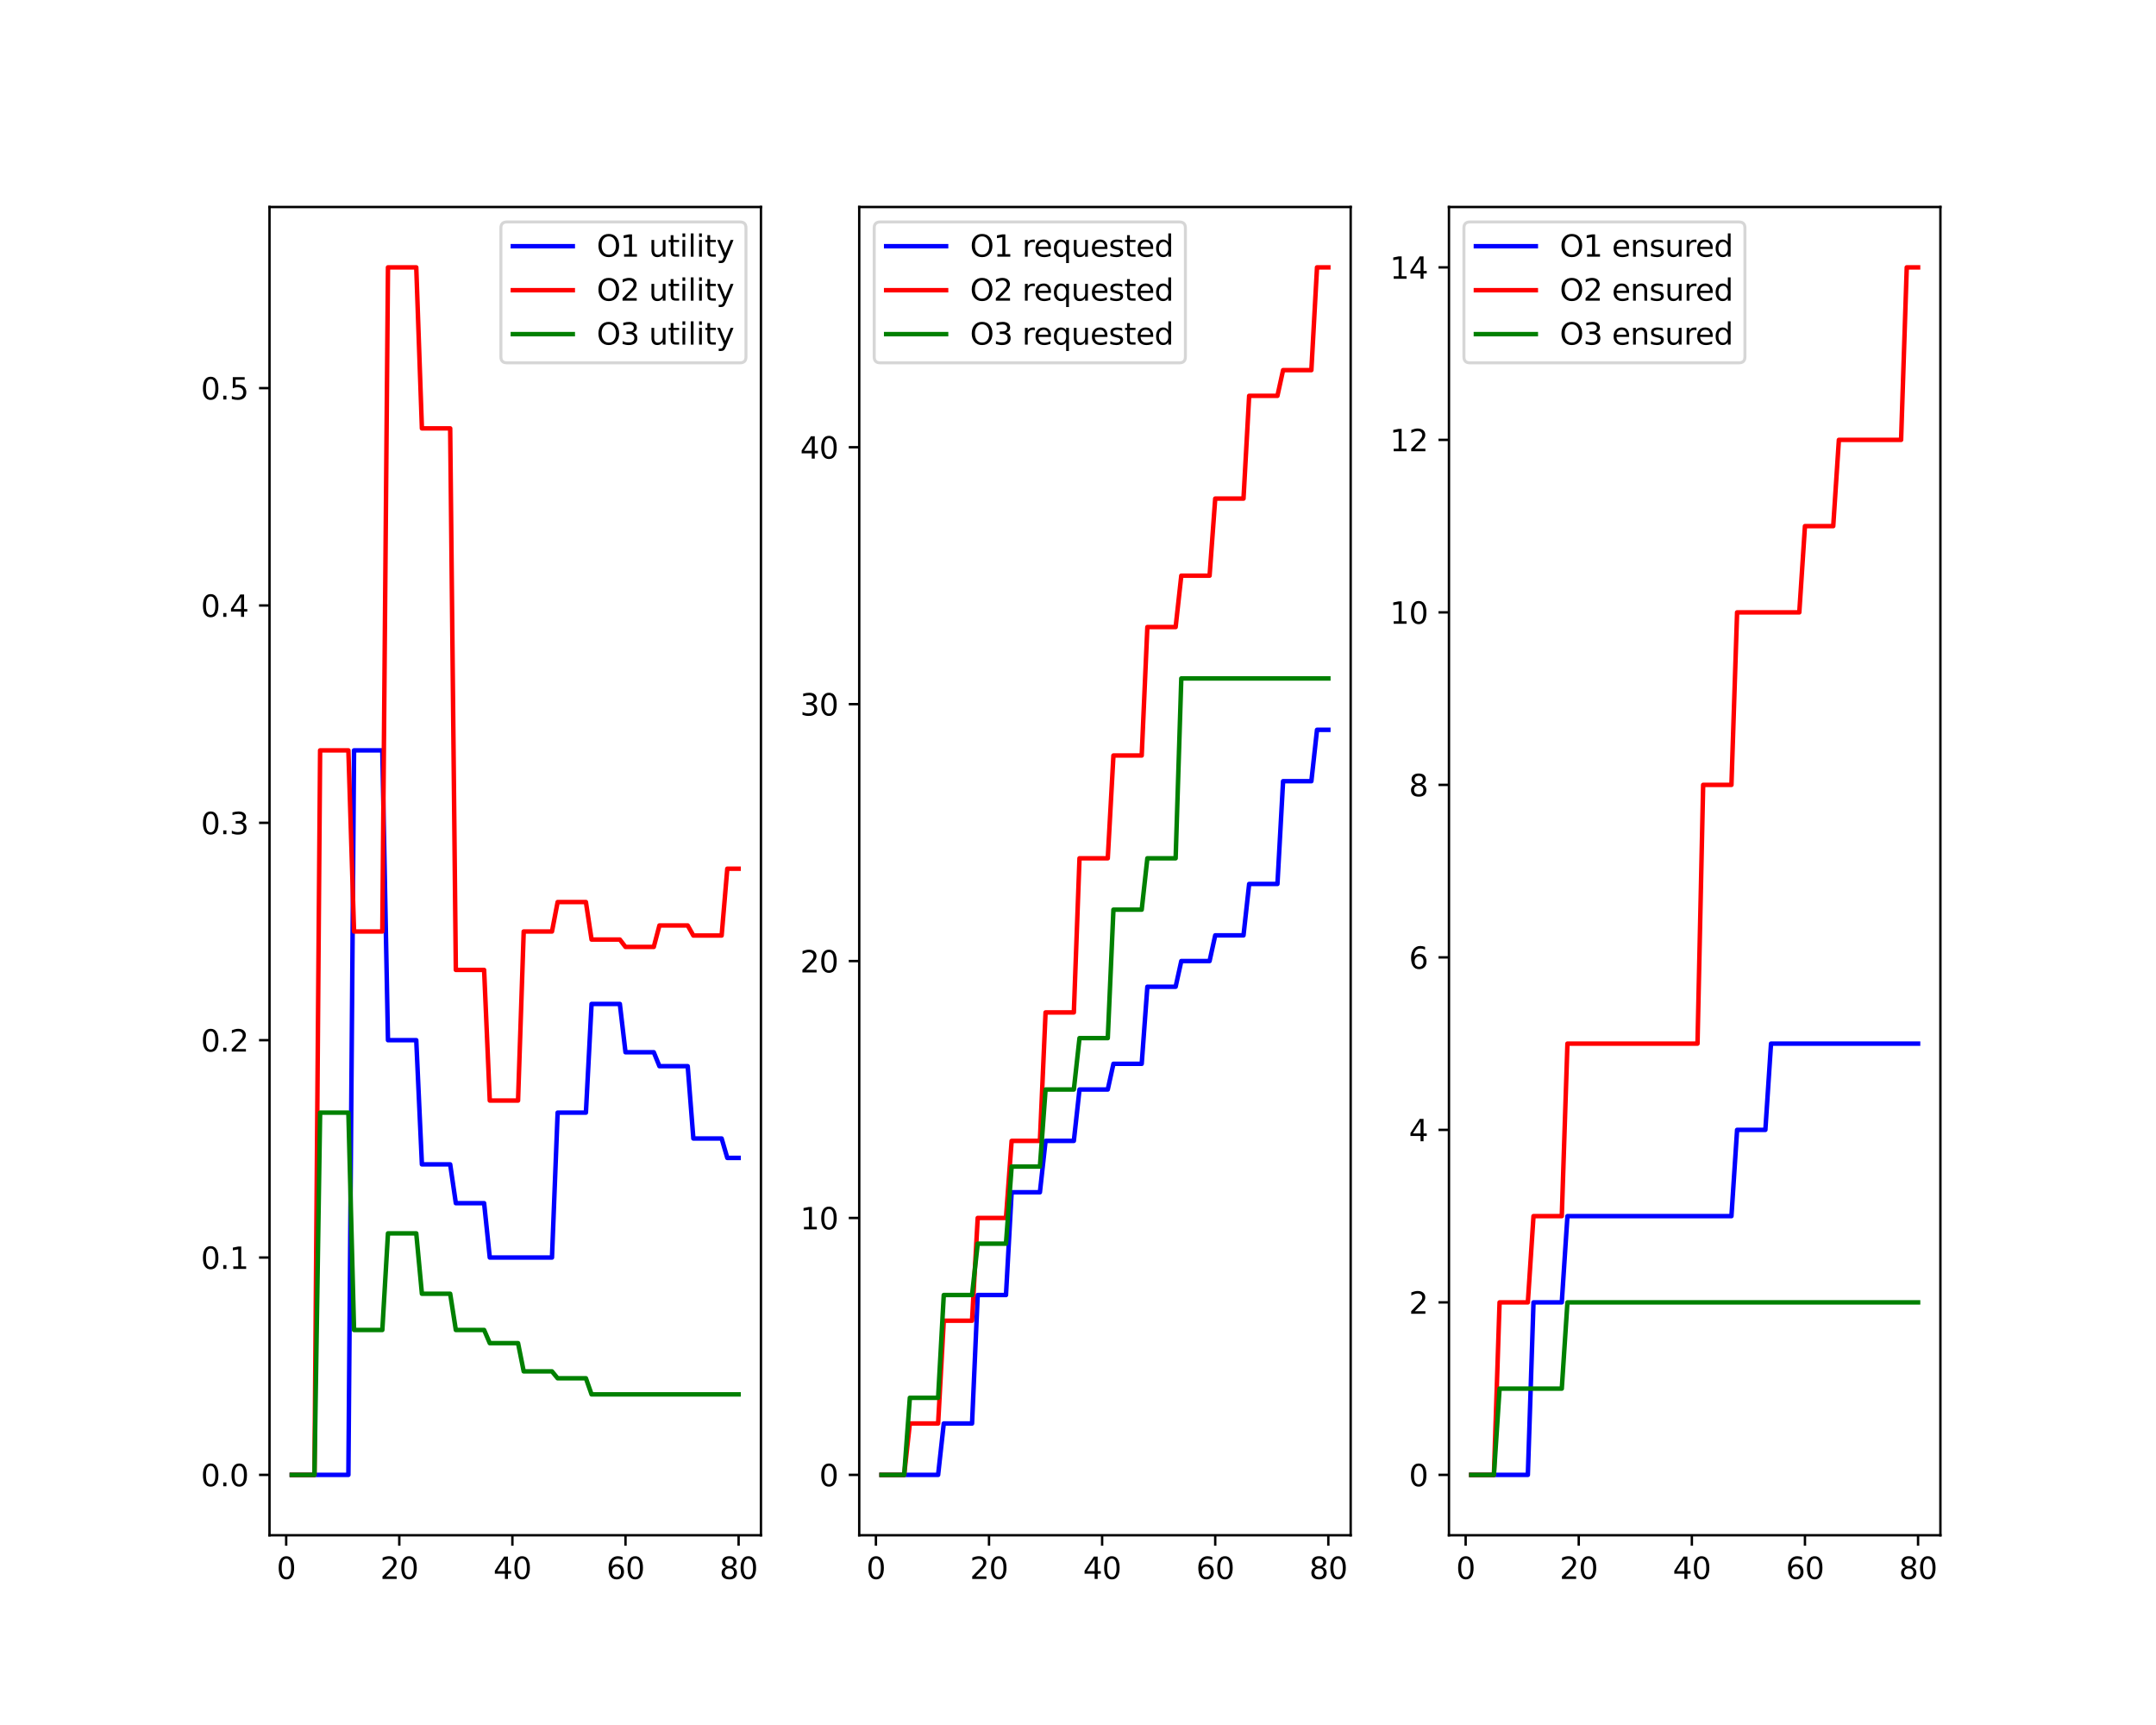 <?xml version="1.0" encoding="utf-8" standalone="no"?>
<!DOCTYPE svg PUBLIC "-//W3C//DTD SVG 1.1//EN"
  "http://www.w3.org/Graphics/SVG/1.1/DTD/svg11.dtd">
<svg xmlns:xlink="http://www.w3.org/1999/xlink" width="720pt" height="576pt" viewBox="0 0 720 576" xmlns="http://www.w3.org/2000/svg" version="1.1">
 <defs>
  <style type="text/css">*{stroke-linejoin: round; stroke-linecap: butt}</style>
 </defs>
 <g id="figure_1">
  <g id="patch_1">
   <path d="M 0 576 
L 720 576 
L 720 0 
L 0 0 
z
" style="fill: #ffffff"/>
  </g>
  <g id="axes_1">
   <g id="patch_2">
    <path d="M 90 512.64 
L 254.118 512.64 
L 254.118 69.12 
L 90 69.12 
z
" style="fill: #ffffff"/>
   </g>
   <g id="matplotlib.axis_1">
    <g id="xtick_1">
     <g id="line2d_1">
      <defs>
       <path id="m8bc08eac76" d="M 0 0 
L 0 3.5 
" style="stroke: #000000; stroke-width: 0.8"/>
      </defs>
      <g>
       <use xlink:href="#m8bc08eac76" x="95.571" y="512.64" style="stroke: #000000; stroke-width: 0.8"/>
      </g>
     </g>
     <g id="text_1">
      <!-- 0 -->
      <g transform="translate(92.39 527.238) scale(0.1 -0.1)">
       <defs>
        <path id="DejaVuSans-30" d="M 2034 4250 
Q 1547 4250 1301 3770 
Q 1056 3291 1056 2328 
Q 1056 1369 1301 889 
Q 1547 409 2034 409 
Q 2525 409 2770 889 
Q 3016 1369 3016 2328 
Q 3016 3291 2770 3770 
Q 2525 4250 2034 4250 
z
M 2034 4750 
Q 2819 4750 3233 4129 
Q 3647 3509 3647 2328 
Q 3647 1150 3233 529 
Q 2819 -91 2034 -91 
Q 1250 -91 836 529 
Q 422 1150 422 2328 
Q 422 3509 836 4129 
Q 1250 4750 2034 4750 
z
" transform="scale(0.016)"/>
       </defs>
       <use xlink:href="#DejaVuSans-30"/>
      </g>
     </g>
    </g>
    <g id="xtick_2">
     <g id="line2d_2">
      <g>
       <use xlink:href="#m8bc08eac76" x="133.343" y="512.64" style="stroke: #000000; stroke-width: 0.8"/>
      </g>
     </g>
     <g id="text_2">
      <!-- 20 -->
      <g transform="translate(126.98 527.238) scale(0.1 -0.1)">
       <defs>
        <path id="DejaVuSans-32" d="M 1228 531 
L 3431 531 
L 3431 0 
L 469 0 
L 469 531 
Q 828 903 1448 1529 
Q 2069 2156 2228 2338 
Q 2531 2678 2651 2914 
Q 2772 3150 2772 3378 
Q 2772 3750 2511 3984 
Q 2250 4219 1831 4219 
Q 1534 4219 1204 4116 
Q 875 4013 500 3803 
L 500 4441 
Q 881 4594 1212 4672 
Q 1544 4750 1819 4750 
Q 2544 4750 2975 4387 
Q 3406 4025 3406 3419 
Q 3406 3131 3298 2873 
Q 3191 2616 2906 2266 
Q 2828 2175 2409 1742 
Q 1991 1309 1228 531 
z
" transform="scale(0.016)"/>
       </defs>
       <use xlink:href="#DejaVuSans-32"/>
       <use xlink:href="#DejaVuSans-30" x="63.623"/>
      </g>
     </g>
    </g>
    <g id="xtick_3">
     <g id="line2d_3">
      <g>
       <use xlink:href="#m8bc08eac76" x="171.115" y="512.64" style="stroke: #000000; stroke-width: 0.8"/>
      </g>
     </g>
     <g id="text_3">
      <!-- 40 -->
      <g transform="translate(164.752 527.238) scale(0.1 -0.1)">
       <defs>
        <path id="DejaVuSans-34" d="M 2419 4116 
L 825 1625 
L 2419 1625 
L 2419 4116 
z
M 2253 4666 
L 3047 4666 
L 3047 1625 
L 3713 1625 
L 3713 1100 
L 3047 1100 
L 3047 0 
L 2419 0 
L 2419 1100 
L 313 1100 
L 313 1709 
L 2253 4666 
z
" transform="scale(0.016)"/>
       </defs>
       <use xlink:href="#DejaVuSans-34"/>
       <use xlink:href="#DejaVuSans-30" x="63.623"/>
      </g>
     </g>
    </g>
    <g id="xtick_4">
     <g id="line2d_4">
      <g>
       <use xlink:href="#m8bc08eac76" x="208.886" y="512.64" style="stroke: #000000; stroke-width: 0.8"/>
      </g>
     </g>
     <g id="text_4">
      <!-- 60 -->
      <g transform="translate(202.524 527.238) scale(0.1 -0.1)">
       <defs>
        <path id="DejaVuSans-36" d="M 2113 2584 
Q 1688 2584 1439 2293 
Q 1191 2003 1191 1497 
Q 1191 994 1439 701 
Q 1688 409 2113 409 
Q 2538 409 2786 701 
Q 3034 994 3034 1497 
Q 3034 2003 2786 2293 
Q 2538 2584 2113 2584 
z
M 3366 4563 
L 3366 3988 
Q 3128 4100 2886 4159 
Q 2644 4219 2406 4219 
Q 1781 4219 1451 3797 
Q 1122 3375 1075 2522 
Q 1259 2794 1537 2939 
Q 1816 3084 2150 3084 
Q 2853 3084 3261 2657 
Q 3669 2231 3669 1497 
Q 3669 778 3244 343 
Q 2819 -91 2113 -91 
Q 1303 -91 875 529 
Q 447 1150 447 2328 
Q 447 3434 972 4092 
Q 1497 4750 2381 4750 
Q 2619 4750 2861 4703 
Q 3103 4656 3366 4563 
z
" transform="scale(0.016)"/>
       </defs>
       <use xlink:href="#DejaVuSans-36"/>
       <use xlink:href="#DejaVuSans-30" x="63.623"/>
      </g>
     </g>
    </g>
    <g id="xtick_5">
     <g id="line2d_5">
      <g>
       <use xlink:href="#m8bc08eac76" x="246.658" y="512.64" style="stroke: #000000; stroke-width: 0.8"/>
      </g>
     </g>
     <g id="text_5">
      <!-- 80 -->
      <g transform="translate(240.295 527.238) scale(0.1 -0.1)">
       <defs>
        <path id="DejaVuSans-38" d="M 2034 2216 
Q 1584 2216 1326 1975 
Q 1069 1734 1069 1313 
Q 1069 891 1326 650 
Q 1584 409 2034 409 
Q 2484 409 2743 651 
Q 3003 894 3003 1313 
Q 3003 1734 2745 1975 
Q 2488 2216 2034 2216 
z
M 1403 2484 
Q 997 2584 770 2862 
Q 544 3141 544 3541 
Q 544 4100 942 4425 
Q 1341 4750 2034 4750 
Q 2731 4750 3128 4425 
Q 3525 4100 3525 3541 
Q 3525 3141 3298 2862 
Q 3072 2584 2669 2484 
Q 3125 2378 3379 2068 
Q 3634 1759 3634 1313 
Q 3634 634 3220 271 
Q 2806 -91 2034 -91 
Q 1263 -91 848 271 
Q 434 634 434 1313 
Q 434 1759 690 2068 
Q 947 2378 1403 2484 
z
M 1172 3481 
Q 1172 3119 1398 2916 
Q 1625 2713 2034 2713 
Q 2441 2713 2670 2916 
Q 2900 3119 2900 3481 
Q 2900 3844 2670 4047 
Q 2441 4250 2034 4250 
Q 1625 4250 1398 4047 
Q 1172 3844 1172 3481 
z
" transform="scale(0.016)"/>
       </defs>
       <use xlink:href="#DejaVuSans-38"/>
       <use xlink:href="#DejaVuSans-30" x="63.623"/>
      </g>
     </g>
    </g>
   </g>
   <g id="matplotlib.axis_2">
    <g id="ytick_1">
     <g id="line2d_6">
      <defs>
       <path id="mee04ab1f90" d="M 0 0 
L -3.5 0 
" style="stroke: #000000; stroke-width: 0.8"/>
      </defs>
      <g>
       <use xlink:href="#mee04ab1f90" x="90" y="492.48" style="stroke: #000000; stroke-width: 0.8"/>
      </g>
     </g>
     <g id="text_6">
      <!-- 0.0 -->
      <g transform="translate(67.097 496.279) scale(0.1 -0.1)">
       <defs>
        <path id="DejaVuSans-2e" d="M 684 794 
L 1344 794 
L 1344 0 
L 684 0 
L 684 794 
z
" transform="scale(0.016)"/>
       </defs>
       <use xlink:href="#DejaVuSans-30"/>
       <use xlink:href="#DejaVuSans-2e" x="63.623"/>
       <use xlink:href="#DejaVuSans-30" x="95.41"/>
      </g>
     </g>
    </g>
    <g id="ytick_2">
     <g id="line2d_7">
      <g>
       <use xlink:href="#mee04ab1f90" x="90" y="419.904" style="stroke: #000000; stroke-width: 0.8"/>
      </g>
     </g>
     <g id="text_7">
      <!-- 0.1 -->
      <g transform="translate(67.097 423.703) scale(0.1 -0.1)">
       <defs>
        <path id="DejaVuSans-31" d="M 794 531 
L 1825 531 
L 1825 4091 
L 703 3866 
L 703 4441 
L 1819 4666 
L 2450 4666 
L 2450 531 
L 3481 531 
L 3481 0 
L 794 0 
L 794 531 
z
" transform="scale(0.016)"/>
       </defs>
       <use xlink:href="#DejaVuSans-30"/>
       <use xlink:href="#DejaVuSans-2e" x="63.623"/>
       <use xlink:href="#DejaVuSans-31" x="95.41"/>
      </g>
     </g>
    </g>
    <g id="ytick_3">
     <g id="line2d_8">
      <g>
       <use xlink:href="#mee04ab1f90" x="90" y="347.328" style="stroke: #000000; stroke-width: 0.8"/>
      </g>
     </g>
     <g id="text_8">
      <!-- 0.2 -->
      <g transform="translate(67.097 351.127) scale(0.1 -0.1)">
       <use xlink:href="#DejaVuSans-30"/>
       <use xlink:href="#DejaVuSans-2e" x="63.623"/>
       <use xlink:href="#DejaVuSans-32" x="95.41"/>
      </g>
     </g>
    </g>
    <g id="ytick_4">
     <g id="line2d_9">
      <g>
       <use xlink:href="#mee04ab1f90" x="90" y="274.752" style="stroke: #000000; stroke-width: 0.8"/>
      </g>
     </g>
     <g id="text_9">
      <!-- 0.3 -->
      <g transform="translate(67.097 278.551) scale(0.1 -0.1)">
       <defs>
        <path id="DejaVuSans-33" d="M 2597 2516 
Q 3050 2419 3304 2112 
Q 3559 1806 3559 1356 
Q 3559 666 3084 287 
Q 2609 -91 1734 -91 
Q 1441 -91 1130 -33 
Q 819 25 488 141 
L 488 750 
Q 750 597 1062 519 
Q 1375 441 1716 441 
Q 2309 441 2620 675 
Q 2931 909 2931 1356 
Q 2931 1769 2642 2001 
Q 2353 2234 1838 2234 
L 1294 2234 
L 1294 2753 
L 1863 2753 
Q 2328 2753 2575 2939 
Q 2822 3125 2822 3475 
Q 2822 3834 2567 4026 
Q 2313 4219 1838 4219 
Q 1578 4219 1281 4162 
Q 984 4106 628 3988 
L 628 4550 
Q 988 4650 1302 4700 
Q 1616 4750 1894 4750 
Q 2613 4750 3031 4423 
Q 3450 4097 3450 3541 
Q 3450 3153 3228 2886 
Q 3006 2619 2597 2516 
z
" transform="scale(0.016)"/>
       </defs>
       <use xlink:href="#DejaVuSans-30"/>
       <use xlink:href="#DejaVuSans-2e" x="63.623"/>
       <use xlink:href="#DejaVuSans-33" x="95.41"/>
      </g>
     </g>
    </g>
    <g id="ytick_5">
     <g id="line2d_10">
      <g>
       <use xlink:href="#mee04ab1f90" x="90" y="202.176" style="stroke: #000000; stroke-width: 0.8"/>
      </g>
     </g>
     <g id="text_10">
      <!-- 0.4 -->
      <g transform="translate(67.097 205.975) scale(0.1 -0.1)">
       <use xlink:href="#DejaVuSans-30"/>
       <use xlink:href="#DejaVuSans-2e" x="63.623"/>
       <use xlink:href="#DejaVuSans-34" x="95.41"/>
      </g>
     </g>
    </g>
    <g id="ytick_6">
     <g id="line2d_11">
      <g>
       <use xlink:href="#mee04ab1f90" x="90" y="129.6" style="stroke: #000000; stroke-width: 0.8"/>
      </g>
     </g>
     <g id="text_11">
      <!-- 0.5 -->
      <g transform="translate(67.097 133.399) scale(0.1 -0.1)">
       <defs>
        <path id="DejaVuSans-35" d="M 691 4666 
L 3169 4666 
L 3169 4134 
L 1269 4134 
L 1269 2991 
Q 1406 3038 1543 3061 
Q 1681 3084 1819 3084 
Q 2600 3084 3056 2656 
Q 3513 2228 3513 1497 
Q 3513 744 3044 326 
Q 2575 -91 1722 -91 
Q 1428 -91 1123 -41 
Q 819 9 494 109 
L 494 744 
Q 775 591 1075 516 
Q 1375 441 1709 441 
Q 2250 441 2565 725 
Q 2881 1009 2881 1497 
Q 2881 1984 2565 2268 
Q 2250 2553 1709 2553 
Q 1456 2553 1204 2497 
Q 953 2441 691 2322 
L 691 4666 
z
" transform="scale(0.016)"/>
       </defs>
       <use xlink:href="#DejaVuSans-30"/>
       <use xlink:href="#DejaVuSans-2e" x="63.623"/>
       <use xlink:href="#DejaVuSans-35" x="95.41"/>
      </g>
     </g>
    </g>
   </g>
   <g id="line2d_12">
    <path d="M 97.46 492.48 
L 99.348 492.48 
L 101.237 492.48 
L 103.126 492.48 
L 105.014 492.48 
L 106.903 492.48 
L 108.791 492.48 
L 110.68 492.48 
L 112.569 492.48 
L 114.457 492.48 
L 116.346 492.48 
L 118.234 250.56 
L 120.123 250.56 
L 122.011 250.56 
L 123.9 250.56 
L 125.789 250.56 
L 127.677 250.56 
L 129.566 347.328 
L 131.454 347.328 
L 133.343 347.328 
L 135.232 347.328 
L 137.12 347.328 
L 139.009 347.328 
L 140.897 388.8 
L 142.786 388.8 
L 144.674 388.8 
L 146.563 388.8 
L 148.452 388.8 
L 150.34 388.8 
L 152.229 401.76 
L 154.117 401.76 
L 156.006 401.76 
L 157.894 401.76 
L 159.783 401.76 
L 161.672 401.76 
L 163.56 419.904 
L 165.449 419.904 
L 167.337 419.904 
L 169.226 419.904 
L 171.115 419.904 
L 173.003 419.904 
L 174.892 419.904 
L 176.78 419.904 
L 178.669 419.904 
L 180.557 419.904 
L 182.446 419.904 
L 184.335 419.904 
L 186.223 371.52 
L 188.112 371.52 
L 190 371.52 
L 191.889 371.52 
L 193.777 371.52 
L 195.666 371.52 
L 197.555 335.232 
L 199.443 335.232 
L 201.332 335.232 
L 203.22 335.232 
L 205.109 335.232 
L 206.998 335.232 
L 208.886 351.36 
L 210.775 351.36 
L 212.663 351.36 
L 214.552 351.36 
L 216.44 351.36 
L 218.329 351.36 
L 220.218 356.012 
L 222.106 356.012 
L 223.995 356.012 
L 225.883 356.012 
L 227.772 356.012 
L 229.661 356.012 
L 231.549 380.16 
L 233.438 380.16 
L 235.326 380.16 
L 237.215 380.16 
L 239.103 380.16 
L 240.992 380.16 
L 242.881 386.64 
L 244.769 386.64 
L 246.658 386.64 
" clip-path="url(#pef8bf08014)" style="fill: none; stroke: #0000ff; stroke-width: 1.5; stroke-linecap: square"/>
   </g>
   <g id="line2d_13">
    <path d="M 97.46 492.48 
L 99.348 492.48 
L 101.237 492.48 
L 103.126 492.48 
L 105.014 492.48 
L 106.903 250.56 
L 108.791 250.56 
L 110.68 250.56 
L 112.569 250.56 
L 114.457 250.56 
L 116.346 250.56 
L 118.234 311.04 
L 120.123 311.04 
L 122.011 311.04 
L 123.9 311.04 
L 125.789 311.04 
L 127.677 311.04 
L 129.566 89.28 
L 131.454 89.28 
L 133.343 89.28 
L 135.232 89.28 
L 137.12 89.28 
L 139.009 89.28 
L 140.897 143.04 
L 142.786 143.04 
L 144.674 143.04 
L 146.563 143.04 
L 148.452 143.04 
L 150.34 143.04 
L 152.229 323.869 
L 154.117 323.869 
L 156.006 323.869 
L 157.894 323.869 
L 159.783 323.869 
L 161.672 323.869 
L 163.56 367.488 
L 165.449 367.488 
L 167.337 367.488 
L 169.226 367.488 
L 171.115 367.488 
L 173.003 367.488 
L 174.892 311.04 
L 176.78 311.04 
L 178.669 311.04 
L 180.557 311.04 
L 182.446 311.04 
L 184.335 311.04 
L 186.223 301.208 
L 188.112 301.208 
L 190 301.208 
L 191.889 301.208 
L 193.777 301.208 
L 195.666 301.208 
L 197.555 313.728 
L 199.443 313.728 
L 201.332 313.728 
L 203.22 313.728 
L 205.109 313.728 
L 206.998 313.728 
L 208.886 316.189 
L 210.775 316.189 
L 212.663 316.189 
L 214.552 316.189 
L 216.44 316.189 
L 218.329 316.189 
L 220.218 309.024 
L 222.106 309.024 
L 223.995 309.024 
L 225.883 309.024 
L 227.772 309.024 
L 229.661 309.024 
L 231.549 312.384 
L 233.438 312.384 
L 235.326 312.384 
L 237.215 312.384 
L 239.103 312.384 
L 240.992 312.384 
L 242.881 290.074 
L 244.769 290.074 
L 246.658 290.074 
" clip-path="url(#pef8bf08014)" style="fill: none; stroke: #ff0000; stroke-width: 1.5; stroke-linecap: square"/>
   </g>
   <g id="line2d_14">
    <path d="M 97.46 492.48 
L 99.348 492.48 
L 101.237 492.48 
L 103.126 492.48 
L 105.014 492.48 
L 106.903 371.52 
L 108.791 371.52 
L 110.68 371.52 
L 112.569 371.52 
L 114.457 371.52 
L 116.346 371.52 
L 118.234 444.096 
L 120.123 444.096 
L 122.011 444.096 
L 123.9 444.096 
L 125.789 444.096 
L 127.677 444.096 
L 129.566 411.84 
L 131.454 411.84 
L 133.343 411.84 
L 135.232 411.84 
L 137.12 411.84 
L 139.009 411.84 
L 140.897 432 
L 142.786 432 
L 144.674 432 
L 146.563 432 
L 148.452 432 
L 150.34 432 
L 152.229 444.096 
L 154.117 444.096 
L 156.006 444.096 
L 157.894 444.096 
L 159.783 444.096 
L 161.672 444.096 
L 163.56 448.495 
L 165.449 448.495 
L 167.337 448.495 
L 169.226 448.495 
L 171.115 448.495 
L 173.003 448.495 
L 174.892 457.92 
L 176.78 457.92 
L 178.669 457.92 
L 180.557 457.92 
L 182.446 457.92 
L 184.335 457.92 
L 186.223 460.224 
L 188.112 460.224 
L 190 460.224 
L 191.889 460.224 
L 193.777 460.224 
L 195.666 460.224 
L 197.555 465.6 
L 199.443 465.6 
L 201.332 465.6 
L 203.22 465.6 
L 205.109 465.6 
L 206.998 465.6 
L 208.886 465.6 
L 210.775 465.6 
L 212.663 465.6 
L 214.552 465.6 
L 216.44 465.6 
L 218.329 465.6 
L 220.218 465.6 
L 222.106 465.6 
L 223.995 465.6 
L 225.883 465.6 
L 227.772 465.6 
L 229.661 465.6 
L 231.549 465.6 
L 233.438 465.6 
L 235.326 465.6 
L 237.215 465.6 
L 239.103 465.6 
L 240.992 465.6 
L 242.881 465.6 
L 244.769 465.6 
L 246.658 465.6 
" clip-path="url(#pef8bf08014)" style="fill: none; stroke: #008000; stroke-width: 1.5; stroke-linecap: square"/>
   </g>
   <g id="patch_3">
    <path d="M 90 512.64 
L 90 69.12 
" style="fill: none; stroke: #000000; stroke-width: 0.8; stroke-linejoin: miter; stroke-linecap: square"/>
   </g>
   <g id="patch_4">
    <path d="M 254.118 512.64 
L 254.118 69.12 
" style="fill: none; stroke: #000000; stroke-width: 0.8; stroke-linejoin: miter; stroke-linecap: square"/>
   </g>
   <g id="patch_5">
    <path d="M 90 512.64 
L 254.118 512.64 
" style="fill: none; stroke: #000000; stroke-width: 0.8; stroke-linejoin: miter; stroke-linecap: square"/>
   </g>
   <g id="patch_6">
    <path d="M 90 69.12 
L 254.118 69.12 
" style="fill: none; stroke: #000000; stroke-width: 0.8; stroke-linejoin: miter; stroke-linecap: square"/>
   </g>
   <g id="legend_1">
    <g id="patch_7">
     <path d="M 169.274 121.154 
L 247.118 121.154 
Q 249.118 121.154 249.118 119.154 
L 249.118 76.12 
Q 249.118 74.12 247.118 74.12 
L 169.274 74.12 
Q 167.274 74.12 167.274 76.12 
L 167.274 119.154 
Q 167.274 121.154 169.274 121.154 
z
" style="fill: #ffffff; opacity: 0.8; stroke: #cccccc; stroke-linejoin: miter"/>
    </g>
    <g id="line2d_15">
     <path d="M 171.274 82.218 
L 181.274 82.218 
L 191.274 82.218 
" style="fill: none; stroke: #0000ff; stroke-width: 1.5; stroke-linecap: square"/>
    </g>
    <g id="text_12">
     <!-- O1 utility -->
     <g transform="translate(199.274 85.718) scale(0.1 -0.1)">
      <defs>
       <path id="DejaVuSans-4f" d="M 2522 4238 
Q 1834 4238 1429 3725 
Q 1025 3213 1025 2328 
Q 1025 1447 1429 934 
Q 1834 422 2522 422 
Q 3209 422 3611 934 
Q 4013 1447 4013 2328 
Q 4013 3213 3611 3725 
Q 3209 4238 2522 4238 
z
M 2522 4750 
Q 3503 4750 4090 4092 
Q 4678 3434 4678 2328 
Q 4678 1225 4090 567 
Q 3503 -91 2522 -91 
Q 1538 -91 948 565 
Q 359 1222 359 2328 
Q 359 3434 948 4092 
Q 1538 4750 2522 4750 
z
" transform="scale(0.016)"/>
       <path id="DejaVuSans-20" transform="scale(0.016)"/>
       <path id="DejaVuSans-75" d="M 544 1381 
L 544 3500 
L 1119 3500 
L 1119 1403 
Q 1119 906 1312 657 
Q 1506 409 1894 409 
Q 2359 409 2629 706 
Q 2900 1003 2900 1516 
L 2900 3500 
L 3475 3500 
L 3475 0 
L 2900 0 
L 2900 538 
Q 2691 219 2414 64 
Q 2138 -91 1772 -91 
Q 1169 -91 856 284 
Q 544 659 544 1381 
z
M 1991 3584 
L 1991 3584 
z
" transform="scale(0.016)"/>
       <path id="DejaVuSans-74" d="M 1172 4494 
L 1172 3500 
L 2356 3500 
L 2356 3053 
L 1172 3053 
L 1172 1153 
Q 1172 725 1289 603 
Q 1406 481 1766 481 
L 2356 481 
L 2356 0 
L 1766 0 
Q 1100 0 847 248 
Q 594 497 594 1153 
L 594 3053 
L 172 3053 
L 172 3500 
L 594 3500 
L 594 4494 
L 1172 4494 
z
" transform="scale(0.016)"/>
       <path id="DejaVuSans-69" d="M 603 3500 
L 1178 3500 
L 1178 0 
L 603 0 
L 603 3500 
z
M 603 4863 
L 1178 4863 
L 1178 4134 
L 603 4134 
L 603 4863 
z
" transform="scale(0.016)"/>
       <path id="DejaVuSans-6c" d="M 603 4863 
L 1178 4863 
L 1178 0 
L 603 0 
L 603 4863 
z
" transform="scale(0.016)"/>
       <path id="DejaVuSans-79" d="M 2059 -325 
Q 1816 -950 1584 -1140 
Q 1353 -1331 966 -1331 
L 506 -1331 
L 506 -850 
L 844 -850 
Q 1081 -850 1212 -737 
Q 1344 -625 1503 -206 
L 1606 56 
L 191 3500 
L 800 3500 
L 1894 763 
L 2988 3500 
L 3597 3500 
L 2059 -325 
z
" transform="scale(0.016)"/>
      </defs>
      <use xlink:href="#DejaVuSans-4f"/>
      <use xlink:href="#DejaVuSans-31" x="78.711"/>
      <use xlink:href="#DejaVuSans-20" x="142.334"/>
      <use xlink:href="#DejaVuSans-75" x="174.121"/>
      <use xlink:href="#DejaVuSans-74" x="237.5"/>
      <use xlink:href="#DejaVuSans-69" x="276.709"/>
      <use xlink:href="#DejaVuSans-6c" x="304.492"/>
      <use xlink:href="#DejaVuSans-69" x="332.275"/>
      <use xlink:href="#DejaVuSans-74" x="360.059"/>
      <use xlink:href="#DejaVuSans-79" x="399.268"/>
     </g>
    </g>
    <g id="line2d_16">
     <path d="M 171.274 96.897 
L 181.274 96.897 
L 191.274 96.897 
" style="fill: none; stroke: #ff0000; stroke-width: 1.5; stroke-linecap: square"/>
    </g>
    <g id="text_13">
     <!-- O2 utility -->
     <g transform="translate(199.274 100.397) scale(0.1 -0.1)">
      <use xlink:href="#DejaVuSans-4f"/>
      <use xlink:href="#DejaVuSans-32" x="78.711"/>
      <use xlink:href="#DejaVuSans-20" x="142.334"/>
      <use xlink:href="#DejaVuSans-75" x="174.121"/>
      <use xlink:href="#DejaVuSans-74" x="237.5"/>
      <use xlink:href="#DejaVuSans-69" x="276.709"/>
      <use xlink:href="#DejaVuSans-6c" x="304.492"/>
      <use xlink:href="#DejaVuSans-69" x="332.275"/>
      <use xlink:href="#DejaVuSans-74" x="360.059"/>
      <use xlink:href="#DejaVuSans-79" x="399.268"/>
     </g>
    </g>
    <g id="line2d_17">
     <path d="M 171.274 111.575 
L 181.274 111.575 
L 191.274 111.575 
" style="fill: none; stroke: #008000; stroke-width: 1.5; stroke-linecap: square"/>
    </g>
    <g id="text_14">
     <!-- O3 utility -->
     <g transform="translate(199.274 115.075) scale(0.1 -0.1)">
      <use xlink:href="#DejaVuSans-4f"/>
      <use xlink:href="#DejaVuSans-33" x="78.711"/>
      <use xlink:href="#DejaVuSans-20" x="142.334"/>
      <use xlink:href="#DejaVuSans-75" x="174.121"/>
      <use xlink:href="#DejaVuSans-74" x="237.5"/>
      <use xlink:href="#DejaVuSans-69" x="276.709"/>
      <use xlink:href="#DejaVuSans-6c" x="304.492"/>
      <use xlink:href="#DejaVuSans-69" x="332.275"/>
      <use xlink:href="#DejaVuSans-74" x="360.059"/>
      <use xlink:href="#DejaVuSans-79" x="399.268"/>
     </g>
    </g>
   </g>
  </g>
  <g id="axes_2">
   <g id="patch_8">
    <path d="M 286.941 512.64 
L 451.059 512.64 
L 451.059 69.12 
L 286.941 69.12 
z
" style="fill: #ffffff"/>
   </g>
   <g id="matplotlib.axis_3">
    <g id="xtick_6">
     <g id="line2d_18">
      <g>
       <use xlink:href="#m8bc08eac76" x="292.512" y="512.64" style="stroke: #000000; stroke-width: 0.8"/>
      </g>
     </g>
     <g id="text_15">
      <!-- 0 -->
      <g transform="translate(289.331 527.238) scale(0.1 -0.1)">
       <use xlink:href="#DejaVuSans-30"/>
      </g>
     </g>
    </g>
    <g id="xtick_7">
     <g id="line2d_19">
      <g>
       <use xlink:href="#m8bc08eac76" x="330.284" y="512.64" style="stroke: #000000; stroke-width: 0.8"/>
      </g>
     </g>
     <g id="text_16">
      <!-- 20 -->
      <g transform="translate(323.922 527.238) scale(0.1 -0.1)">
       <use xlink:href="#DejaVuSans-32"/>
       <use xlink:href="#DejaVuSans-30" x="63.623"/>
      </g>
     </g>
    </g>
    <g id="xtick_8">
     <g id="line2d_20">
      <g>
       <use xlink:href="#m8bc08eac76" x="368.056" y="512.64" style="stroke: #000000; stroke-width: 0.8"/>
      </g>
     </g>
     <g id="text_17">
      <!-- 40 -->
      <g transform="translate(361.693 527.238) scale(0.1 -0.1)">
       <use xlink:href="#DejaVuSans-34"/>
       <use xlink:href="#DejaVuSans-30" x="63.623"/>
      </g>
     </g>
    </g>
    <g id="xtick_9">
     <g id="line2d_21">
      <g>
       <use xlink:href="#m8bc08eac76" x="405.827" y="512.64" style="stroke: #000000; stroke-width: 0.8"/>
      </g>
     </g>
     <g id="text_18">
      <!-- 60 -->
      <g transform="translate(399.465 527.238) scale(0.1 -0.1)">
       <use xlink:href="#DejaVuSans-36"/>
       <use xlink:href="#DejaVuSans-30" x="63.623"/>
      </g>
     </g>
    </g>
    <g id="xtick_10">
     <g id="line2d_22">
      <g>
       <use xlink:href="#m8bc08eac76" x="443.599" y="512.64" style="stroke: #000000; stroke-width: 0.8"/>
      </g>
     </g>
     <g id="text_19">
      <!-- 80 -->
      <g transform="translate(437.236 527.238) scale(0.1 -0.1)">
       <use xlink:href="#DejaVuSans-38"/>
       <use xlink:href="#DejaVuSans-30" x="63.623"/>
      </g>
     </g>
    </g>
   </g>
   <g id="matplotlib.axis_4">
    <g id="ytick_7">
     <g id="line2d_23">
      <g>
       <use xlink:href="#mee04ab1f90" x="286.941" y="492.48" style="stroke: #000000; stroke-width: 0.8"/>
      </g>
     </g>
     <g id="text_20">
      <!-- 0 -->
      <g transform="translate(273.579 496.279) scale(0.1 -0.1)">
       <use xlink:href="#DejaVuSans-30"/>
      </g>
     </g>
    </g>
    <g id="ytick_8">
     <g id="line2d_24">
      <g>
       <use xlink:href="#mee04ab1f90" x="286.941" y="406.693" style="stroke: #000000; stroke-width: 0.8"/>
      </g>
     </g>
     <g id="text_21">
      <!-- 10 -->
      <g transform="translate(267.216 410.492) scale(0.1 -0.1)">
       <use xlink:href="#DejaVuSans-31"/>
       <use xlink:href="#DejaVuSans-30" x="63.623"/>
      </g>
     </g>
    </g>
    <g id="ytick_9">
     <g id="line2d_25">
      <g>
       <use xlink:href="#mee04ab1f90" x="286.941" y="320.906" style="stroke: #000000; stroke-width: 0.8"/>
      </g>
     </g>
     <g id="text_22">
      <!-- 20 -->
      <g transform="translate(267.216 324.705) scale(0.1 -0.1)">
       <use xlink:href="#DejaVuSans-32"/>
       <use xlink:href="#DejaVuSans-30" x="63.623"/>
      </g>
     </g>
    </g>
    <g id="ytick_10">
     <g id="line2d_26">
      <g>
       <use xlink:href="#mee04ab1f90" x="286.941" y="235.118" style="stroke: #000000; stroke-width: 0.8"/>
      </g>
     </g>
     <g id="text_23">
      <!-- 30 -->
      <g transform="translate(267.216 238.918) scale(0.1 -0.1)">
       <use xlink:href="#DejaVuSans-33"/>
       <use xlink:href="#DejaVuSans-30" x="63.623"/>
      </g>
     </g>
    </g>
    <g id="ytick_11">
     <g id="line2d_27">
      <g>
       <use xlink:href="#mee04ab1f90" x="286.941" y="149.331" style="stroke: #000000; stroke-width: 0.8"/>
      </g>
     </g>
     <g id="text_24">
      <!-- 40 -->
      <g transform="translate(267.216 153.13) scale(0.1 -0.1)">
       <use xlink:href="#DejaVuSans-34"/>
       <use xlink:href="#DejaVuSans-30" x="63.623"/>
      </g>
     </g>
    </g>
   </g>
   <g id="line2d_28">
    <path d="M 294.401 492.48 
L 296.29 492.48 
L 298.178 492.48 
L 300.067 492.48 
L 301.955 492.48 
L 303.844 492.48 
L 305.733 492.48 
L 307.621 492.48 
L 309.51 492.48 
L 311.398 492.48 
L 313.287 492.48 
L 315.175 475.323 
L 317.064 475.323 
L 318.953 475.323 
L 320.841 475.323 
L 322.73 475.323 
L 324.618 475.323 
L 326.507 432.429 
L 328.396 432.429 
L 330.284 432.429 
L 332.173 432.429 
L 334.061 432.429 
L 335.95 432.429 
L 337.838 398.114 
L 339.727 398.114 
L 341.616 398.114 
L 343.504 398.114 
L 345.393 398.114 
L 347.281 398.114 
L 349.17 380.957 
L 351.058 380.957 
L 352.947 380.957 
L 354.836 380.957 
L 356.724 380.957 
L 358.613 380.957 
L 360.501 363.799 
L 362.39 363.799 
L 364.279 363.799 
L 366.167 363.799 
L 368.056 363.799 
L 369.944 363.799 
L 371.833 355.22 
L 373.721 355.22 
L 375.61 355.22 
L 377.499 355.22 
L 379.387 355.22 
L 381.276 355.22 
L 383.164 329.484 
L 385.053 329.484 
L 386.942 329.484 
L 388.83 329.484 
L 390.719 329.484 
L 392.607 329.484 
L 394.496 320.906 
L 396.384 320.906 
L 398.273 320.906 
L 400.162 320.906 
L 402.05 320.906 
L 403.939 320.906 
L 405.827 312.327 
L 407.716 312.327 
L 409.604 312.327 
L 411.493 312.327 
L 413.382 312.327 
L 415.27 312.327 
L 417.159 295.169 
L 419.047 295.169 
L 420.936 295.169 
L 422.825 295.169 
L 424.713 295.169 
L 426.602 295.169 
L 428.49 260.854 
L 430.379 260.854 
L 432.267 260.854 
L 434.156 260.854 
L 436.045 260.854 
L 437.933 260.854 
L 439.822 243.697 
L 441.71 243.697 
L 443.599 243.697 
" clip-path="url(#p0fcb602e0e)" style="fill: none; stroke: #0000ff; stroke-width: 1.5; stroke-linecap: square"/>
   </g>
   <g id="line2d_29">
    <path d="M 294.401 492.48 
L 296.29 492.48 
L 298.178 492.48 
L 300.067 492.48 
L 301.955 492.48 
L 303.844 475.323 
L 305.733 475.323 
L 307.621 475.323 
L 309.51 475.323 
L 311.398 475.323 
L 313.287 475.323 
L 315.175 441.008 
L 317.064 441.008 
L 318.953 441.008 
L 320.841 441.008 
L 322.73 441.008 
L 324.618 441.008 
L 326.507 406.693 
L 328.396 406.693 
L 330.284 406.693 
L 332.173 406.693 
L 334.061 406.693 
L 335.95 406.693 
L 337.838 380.957 
L 339.727 380.957 
L 341.616 380.957 
L 343.504 380.957 
L 345.393 380.957 
L 347.281 380.957 
L 349.17 338.063 
L 351.058 338.063 
L 352.947 338.063 
L 354.836 338.063 
L 356.724 338.063 
L 358.613 338.063 
L 360.501 286.591 
L 362.39 286.591 
L 364.279 286.591 
L 366.167 286.591 
L 368.056 286.591 
L 369.944 286.591 
L 371.833 252.276 
L 373.721 252.276 
L 375.61 252.276 
L 377.499 252.276 
L 379.387 252.276 
L 381.276 252.276 
L 383.164 209.382 
L 385.053 209.382 
L 386.942 209.382 
L 388.83 209.382 
L 390.719 209.382 
L 392.607 209.382 
L 394.496 192.225 
L 396.384 192.225 
L 398.273 192.225 
L 400.162 192.225 
L 402.05 192.225 
L 403.939 192.225 
L 405.827 166.489 
L 407.716 166.489 
L 409.604 166.489 
L 411.493 166.489 
L 413.382 166.489 
L 415.27 166.489 
L 417.159 132.174 
L 419.047 132.174 
L 420.936 132.174 
L 422.825 132.174 
L 424.713 132.174 
L 426.602 132.174 
L 428.49 123.595 
L 430.379 123.595 
L 432.267 123.595 
L 434.156 123.595 
L 436.045 123.595 
L 437.933 123.595 
L 439.822 89.28 
L 441.71 89.28 
L 443.599 89.28 
" clip-path="url(#p0fcb602e0e)" style="fill: none; stroke: #ff0000; stroke-width: 1.5; stroke-linecap: square"/>
   </g>
   <g id="line2d_30">
    <path d="M 294.401 492.48 
L 296.29 492.48 
L 298.178 492.48 
L 300.067 492.48 
L 301.955 492.48 
L 303.844 466.744 
L 305.733 466.744 
L 307.621 466.744 
L 309.51 466.744 
L 311.398 466.744 
L 313.287 466.744 
L 315.175 432.429 
L 317.064 432.429 
L 318.953 432.429 
L 320.841 432.429 
L 322.73 432.429 
L 324.618 432.429 
L 326.507 415.271 
L 328.396 415.271 
L 330.284 415.271 
L 332.173 415.271 
L 334.061 415.271 
L 335.95 415.271 
L 337.838 389.535 
L 339.727 389.535 
L 341.616 389.535 
L 343.504 389.535 
L 345.393 389.535 
L 347.281 389.535 
L 349.17 363.799 
L 351.058 363.799 
L 352.947 363.799 
L 354.836 363.799 
L 356.724 363.799 
L 358.613 363.799 
L 360.501 346.642 
L 362.39 346.642 
L 364.279 346.642 
L 366.167 346.642 
L 368.056 346.642 
L 369.944 346.642 
L 371.833 303.748 
L 373.721 303.748 
L 375.61 303.748 
L 377.499 303.748 
L 379.387 303.748 
L 381.276 303.748 
L 383.164 286.591 
L 385.053 286.591 
L 386.942 286.591 
L 388.83 286.591 
L 390.719 286.591 
L 392.607 286.591 
L 394.496 226.54 
L 396.384 226.54 
L 398.273 226.54 
L 400.162 226.54 
L 402.05 226.54 
L 403.939 226.54 
L 405.827 226.54 
L 407.716 226.54 
L 409.604 226.54 
L 411.493 226.54 
L 413.382 226.54 
L 415.27 226.54 
L 417.159 226.54 
L 419.047 226.54 
L 420.936 226.54 
L 422.825 226.54 
L 424.713 226.54 
L 426.602 226.54 
L 428.49 226.54 
L 430.379 226.54 
L 432.267 226.54 
L 434.156 226.54 
L 436.045 226.54 
L 437.933 226.54 
L 439.822 226.54 
L 441.71 226.54 
L 443.599 226.54 
" clip-path="url(#p0fcb602e0e)" style="fill: none; stroke: #008000; stroke-width: 1.5; stroke-linecap: square"/>
   </g>
   <g id="patch_9">
    <path d="M 286.941 512.64 
L 286.941 69.12 
" style="fill: none; stroke: #000000; stroke-width: 0.8; stroke-linejoin: miter; stroke-linecap: square"/>
   </g>
   <g id="patch_10">
    <path d="M 451.059 512.64 
L 451.059 69.12 
" style="fill: none; stroke: #000000; stroke-width: 0.8; stroke-linejoin: miter; stroke-linecap: square"/>
   </g>
   <g id="patch_11">
    <path d="M 286.941 512.64 
L 451.059 512.64 
" style="fill: none; stroke: #000000; stroke-width: 0.8; stroke-linejoin: miter; stroke-linecap: square"/>
   </g>
   <g id="patch_12">
    <path d="M 286.941 69.12 
L 451.059 69.12 
" style="fill: none; stroke: #000000; stroke-width: 0.8; stroke-linejoin: miter; stroke-linecap: square"/>
   </g>
   <g id="legend_2">
    <g id="patch_13">
     <path d="M 293.941 121.154 
L 393.863 121.154 
Q 395.863 121.154 395.863 119.154 
L 395.863 76.12 
Q 395.863 74.12 393.863 74.12 
L 293.941 74.12 
Q 291.941 74.12 291.941 76.12 
L 291.941 119.154 
Q 291.941 121.154 293.941 121.154 
z
" style="fill: #ffffff; opacity: 0.8; stroke: #cccccc; stroke-linejoin: miter"/>
    </g>
    <g id="line2d_31">
     <path d="M 295.941 82.218 
L 305.941 82.218 
L 315.941 82.218 
" style="fill: none; stroke: #0000ff; stroke-width: 1.5; stroke-linecap: square"/>
    </g>
    <g id="text_25">
     <!-- O1 requested -->
     <g transform="translate(323.941 85.718) scale(0.1 -0.1)">
      <defs>
       <path id="DejaVuSans-72" d="M 2631 2963 
Q 2534 3019 2420 3045 
Q 2306 3072 2169 3072 
Q 1681 3072 1420 2755 
Q 1159 2438 1159 1844 
L 1159 0 
L 581 0 
L 581 3500 
L 1159 3500 
L 1159 2956 
Q 1341 3275 1631 3429 
Q 1922 3584 2338 3584 
Q 2397 3584 2469 3576 
Q 2541 3569 2628 3553 
L 2631 2963 
z
" transform="scale(0.016)"/>
       <path id="DejaVuSans-65" d="M 3597 1894 
L 3597 1613 
L 953 1613 
Q 991 1019 1311 708 
Q 1631 397 2203 397 
Q 2534 397 2845 478 
Q 3156 559 3463 722 
L 3463 178 
Q 3153 47 2828 -22 
Q 2503 -91 2169 -91 
Q 1331 -91 842 396 
Q 353 884 353 1716 
Q 353 2575 817 3079 
Q 1281 3584 2069 3584 
Q 2775 3584 3186 3129 
Q 3597 2675 3597 1894 
z
M 3022 2063 
Q 3016 2534 2758 2815 
Q 2500 3097 2075 3097 
Q 1594 3097 1305 2825 
Q 1016 2553 972 2059 
L 3022 2063 
z
" transform="scale(0.016)"/>
       <path id="DejaVuSans-71" d="M 947 1747 
Q 947 1113 1208 752 
Q 1469 391 1925 391 
Q 2381 391 2643 752 
Q 2906 1113 2906 1747 
Q 2906 2381 2643 2742 
Q 2381 3103 1925 3103 
Q 1469 3103 1208 2742 
Q 947 2381 947 1747 
z
M 2906 525 
Q 2725 213 2448 61 
Q 2172 -91 1784 -91 
Q 1150 -91 751 415 
Q 353 922 353 1747 
Q 353 2572 751 3078 
Q 1150 3584 1784 3584 
Q 2172 3584 2448 3432 
Q 2725 3281 2906 2969 
L 2906 3500 
L 3481 3500 
L 3481 -1331 
L 2906 -1331 
L 2906 525 
z
" transform="scale(0.016)"/>
       <path id="DejaVuSans-73" d="M 2834 3397 
L 2834 2853 
Q 2591 2978 2328 3040 
Q 2066 3103 1784 3103 
Q 1356 3103 1142 2972 
Q 928 2841 928 2578 
Q 928 2378 1081 2264 
Q 1234 2150 1697 2047 
L 1894 2003 
Q 2506 1872 2764 1633 
Q 3022 1394 3022 966 
Q 3022 478 2636 193 
Q 2250 -91 1575 -91 
Q 1294 -91 989 -36 
Q 684 19 347 128 
L 347 722 
Q 666 556 975 473 
Q 1284 391 1588 391 
Q 1994 391 2212 530 
Q 2431 669 2431 922 
Q 2431 1156 2273 1281 
Q 2116 1406 1581 1522 
L 1381 1569 
Q 847 1681 609 1914 
Q 372 2147 372 2553 
Q 372 3047 722 3315 
Q 1072 3584 1716 3584 
Q 2034 3584 2315 3537 
Q 2597 3491 2834 3397 
z
" transform="scale(0.016)"/>
       <path id="DejaVuSans-64" d="M 2906 2969 
L 2906 4863 
L 3481 4863 
L 3481 0 
L 2906 0 
L 2906 525 
Q 2725 213 2448 61 
Q 2172 -91 1784 -91 
Q 1150 -91 751 415 
Q 353 922 353 1747 
Q 353 2572 751 3078 
Q 1150 3584 1784 3584 
Q 2172 3584 2448 3432 
Q 2725 3281 2906 2969 
z
M 947 1747 
Q 947 1113 1208 752 
Q 1469 391 1925 391 
Q 2381 391 2643 752 
Q 2906 1113 2906 1747 
Q 2906 2381 2643 2742 
Q 2381 3103 1925 3103 
Q 1469 3103 1208 2742 
Q 947 2381 947 1747 
z
" transform="scale(0.016)"/>
      </defs>
      <use xlink:href="#DejaVuSans-4f"/>
      <use xlink:href="#DejaVuSans-31" x="78.711"/>
      <use xlink:href="#DejaVuSans-20" x="142.334"/>
      <use xlink:href="#DejaVuSans-72" x="174.121"/>
      <use xlink:href="#DejaVuSans-65" x="212.984"/>
      <use xlink:href="#DejaVuSans-71" x="274.508"/>
      <use xlink:href="#DejaVuSans-75" x="337.984"/>
      <use xlink:href="#DejaVuSans-65" x="401.363"/>
      <use xlink:href="#DejaVuSans-73" x="462.887"/>
      <use xlink:href="#DejaVuSans-74" x="514.986"/>
      <use xlink:href="#DejaVuSans-65" x="554.195"/>
      <use xlink:href="#DejaVuSans-64" x="615.719"/>
     </g>
    </g>
    <g id="line2d_32">
     <path d="M 295.941 96.897 
L 305.941 96.897 
L 315.941 96.897 
" style="fill: none; stroke: #ff0000; stroke-width: 1.5; stroke-linecap: square"/>
    </g>
    <g id="text_26">
     <!-- O2 requested -->
     <g transform="translate(323.941 100.397) scale(0.1 -0.1)">
      <use xlink:href="#DejaVuSans-4f"/>
      <use xlink:href="#DejaVuSans-32" x="78.711"/>
      <use xlink:href="#DejaVuSans-20" x="142.334"/>
      <use xlink:href="#DejaVuSans-72" x="174.121"/>
      <use xlink:href="#DejaVuSans-65" x="212.984"/>
      <use xlink:href="#DejaVuSans-71" x="274.508"/>
      <use xlink:href="#DejaVuSans-75" x="337.984"/>
      <use xlink:href="#DejaVuSans-65" x="401.363"/>
      <use xlink:href="#DejaVuSans-73" x="462.887"/>
      <use xlink:href="#DejaVuSans-74" x="514.986"/>
      <use xlink:href="#DejaVuSans-65" x="554.195"/>
      <use xlink:href="#DejaVuSans-64" x="615.719"/>
     </g>
    </g>
    <g id="line2d_33">
     <path d="M 295.941 111.575 
L 305.941 111.575 
L 315.941 111.575 
" style="fill: none; stroke: #008000; stroke-width: 1.5; stroke-linecap: square"/>
    </g>
    <g id="text_27">
     <!-- O3 requested -->
     <g transform="translate(323.941 115.075) scale(0.1 -0.1)">
      <use xlink:href="#DejaVuSans-4f"/>
      <use xlink:href="#DejaVuSans-33" x="78.711"/>
      <use xlink:href="#DejaVuSans-20" x="142.334"/>
      <use xlink:href="#DejaVuSans-72" x="174.121"/>
      <use xlink:href="#DejaVuSans-65" x="212.984"/>
      <use xlink:href="#DejaVuSans-71" x="274.508"/>
      <use xlink:href="#DejaVuSans-75" x="337.984"/>
      <use xlink:href="#DejaVuSans-65" x="401.363"/>
      <use xlink:href="#DejaVuSans-73" x="462.887"/>
      <use xlink:href="#DejaVuSans-74" x="514.986"/>
      <use xlink:href="#DejaVuSans-65" x="554.195"/>
      <use xlink:href="#DejaVuSans-64" x="615.719"/>
     </g>
    </g>
   </g>
  </g>
  <g id="axes_3">
   <g id="patch_14">
    <path d="M 483.882 512.64 
L 648 512.64 
L 648 69.12 
L 483.882 69.12 
z
" style="fill: #ffffff"/>
   </g>
   <g id="matplotlib.axis_5">
    <g id="xtick_11">
     <g id="line2d_34">
      <g>
       <use xlink:href="#m8bc08eac76" x="489.454" y="512.64" style="stroke: #000000; stroke-width: 0.8"/>
      </g>
     </g>
     <g id="text_28">
      <!-- 0 -->
      <g transform="translate(486.272 527.238) scale(0.1 -0.1)">
       <use xlink:href="#DejaVuSans-30"/>
      </g>
     </g>
    </g>
    <g id="xtick_12">
     <g id="line2d_35">
      <g>
       <use xlink:href="#m8bc08eac76" x="527.225" y="512.64" style="stroke: #000000; stroke-width: 0.8"/>
      </g>
     </g>
     <g id="text_29">
      <!-- 20 -->
      <g transform="translate(520.863 527.238) scale(0.1 -0.1)">
       <use xlink:href="#DejaVuSans-32"/>
       <use xlink:href="#DejaVuSans-30" x="63.623"/>
      </g>
     </g>
    </g>
    <g id="xtick_13">
     <g id="line2d_36">
      <g>
       <use xlink:href="#m8bc08eac76" x="564.997" y="512.64" style="stroke: #000000; stroke-width: 0.8"/>
      </g>
     </g>
     <g id="text_30">
      <!-- 40 -->
      <g transform="translate(558.634 527.238) scale(0.1 -0.1)">
       <use xlink:href="#DejaVuSans-34"/>
       <use xlink:href="#DejaVuSans-30" x="63.623"/>
      </g>
     </g>
    </g>
    <g id="xtick_14">
     <g id="line2d_37">
      <g>
       <use xlink:href="#m8bc08eac76" x="602.768" y="512.64" style="stroke: #000000; stroke-width: 0.8"/>
      </g>
     </g>
     <g id="text_31">
      <!-- 60 -->
      <g transform="translate(596.406 527.238) scale(0.1 -0.1)">
       <use xlink:href="#DejaVuSans-36"/>
       <use xlink:href="#DejaVuSans-30" x="63.623"/>
      </g>
     </g>
    </g>
    <g id="xtick_15">
     <g id="line2d_38">
      <g>
       <use xlink:href="#m8bc08eac76" x="640.54" y="512.64" style="stroke: #000000; stroke-width: 0.8"/>
      </g>
     </g>
     <g id="text_32">
      <!-- 80 -->
      <g transform="translate(634.178 527.238) scale(0.1 -0.1)">
       <use xlink:href="#DejaVuSans-38"/>
       <use xlink:href="#DejaVuSans-30" x="63.623"/>
      </g>
     </g>
    </g>
   </g>
   <g id="matplotlib.axis_6">
    <g id="ytick_12">
     <g id="line2d_39">
      <g>
       <use xlink:href="#mee04ab1f90" x="483.882" y="492.48" style="stroke: #000000; stroke-width: 0.8"/>
      </g>
     </g>
     <g id="text_33">
      <!-- 0 -->
      <g transform="translate(470.52 496.279) scale(0.1 -0.1)">
       <use xlink:href="#DejaVuSans-30"/>
      </g>
     </g>
    </g>
    <g id="ytick_13">
     <g id="line2d_40">
      <g>
       <use xlink:href="#mee04ab1f90" x="483.882" y="434.88" style="stroke: #000000; stroke-width: 0.8"/>
      </g>
     </g>
     <g id="text_34">
      <!-- 2 -->
      <g transform="translate(470.52 438.679) scale(0.1 -0.1)">
       <use xlink:href="#DejaVuSans-32"/>
      </g>
     </g>
    </g>
    <g id="ytick_14">
     <g id="line2d_41">
      <g>
       <use xlink:href="#mee04ab1f90" x="483.882" y="377.28" style="stroke: #000000; stroke-width: 0.8"/>
      </g>
     </g>
     <g id="text_35">
      <!-- 4 -->
      <g transform="translate(470.52 381.079) scale(0.1 -0.1)">
       <use xlink:href="#DejaVuSans-34"/>
      </g>
     </g>
    </g>
    <g id="ytick_15">
     <g id="line2d_42">
      <g>
       <use xlink:href="#mee04ab1f90" x="483.882" y="319.68" style="stroke: #000000; stroke-width: 0.8"/>
      </g>
     </g>
     <g id="text_36">
      <!-- 6 -->
      <g transform="translate(470.52 323.479) scale(0.1 -0.1)">
       <use xlink:href="#DejaVuSans-36"/>
      </g>
     </g>
    </g>
    <g id="ytick_16">
     <g id="line2d_43">
      <g>
       <use xlink:href="#mee04ab1f90" x="483.882" y="262.08" style="stroke: #000000; stroke-width: 0.8"/>
      </g>
     </g>
     <g id="text_37">
      <!-- 8 -->
      <g transform="translate(470.52 265.879) scale(0.1 -0.1)">
       <use xlink:href="#DejaVuSans-38"/>
      </g>
     </g>
    </g>
    <g id="ytick_17">
     <g id="line2d_44">
      <g>
       <use xlink:href="#mee04ab1f90" x="483.882" y="204.48" style="stroke: #000000; stroke-width: 0.8"/>
      </g>
     </g>
     <g id="text_38">
      <!-- 10 -->
      <g transform="translate(464.157 208.279) scale(0.1 -0.1)">
       <use xlink:href="#DejaVuSans-31"/>
       <use xlink:href="#DejaVuSans-30" x="63.623"/>
      </g>
     </g>
    </g>
    <g id="ytick_18">
     <g id="line2d_45">
      <g>
       <use xlink:href="#mee04ab1f90" x="483.882" y="146.88" style="stroke: #000000; stroke-width: 0.8"/>
      </g>
     </g>
     <g id="text_39">
      <!-- 12 -->
      <g transform="translate(464.157 150.679) scale(0.1 -0.1)">
       <use xlink:href="#DejaVuSans-31"/>
       <use xlink:href="#DejaVuSans-32" x="63.623"/>
      </g>
     </g>
    </g>
    <g id="ytick_19">
     <g id="line2d_46">
      <g>
       <use xlink:href="#mee04ab1f90" x="483.882" y="89.28" style="stroke: #000000; stroke-width: 0.8"/>
      </g>
     </g>
     <g id="text_40">
      <!-- 14 -->
      <g transform="translate(464.157 93.079) scale(0.1 -0.1)">
       <use xlink:href="#DejaVuSans-31"/>
       <use xlink:href="#DejaVuSans-34" x="63.623"/>
      </g>
     </g>
    </g>
   </g>
   <g id="line2d_47">
    <path d="M 491.342 492.48 
L 493.231 492.48 
L 495.119 492.48 
L 497.008 492.48 
L 498.897 492.48 
L 500.785 492.48 
L 502.674 492.48 
L 504.562 492.48 
L 506.451 492.48 
L 508.339 492.48 
L 510.228 492.48 
L 512.117 434.88 
L 514.005 434.88 
L 515.894 434.88 
L 517.782 434.88 
L 519.671 434.88 
L 521.56 434.88 
L 523.448 406.08 
L 525.337 406.08 
L 527.225 406.08 
L 529.114 406.08 
L 531.002 406.08 
L 532.891 406.08 
L 534.78 406.08 
L 536.668 406.08 
L 538.557 406.08 
L 540.445 406.08 
L 542.334 406.08 
L 544.223 406.08 
L 546.111 406.08 
L 548 406.08 
L 549.888 406.08 
L 551.777 406.08 
L 553.665 406.08 
L 555.554 406.08 
L 557.443 406.08 
L 559.331 406.08 
L 561.22 406.08 
L 563.108 406.08 
L 564.997 406.08 
L 566.885 406.08 
L 568.774 406.08 
L 570.663 406.08 
L 572.551 406.08 
L 574.44 406.08 
L 576.328 406.08 
L 578.217 406.08 
L 580.106 377.28 
L 581.994 377.28 
L 583.883 377.28 
L 585.771 377.28 
L 587.66 377.28 
L 589.548 377.28 
L 591.437 348.48 
L 593.326 348.48 
L 595.214 348.48 
L 597.103 348.48 
L 598.991 348.48 
L 600.88 348.48 
L 602.768 348.48 
L 604.657 348.48 
L 606.546 348.48 
L 608.434 348.48 
L 610.323 348.48 
L 612.211 348.48 
L 614.1 348.48 
L 615.989 348.48 
L 617.877 348.48 
L 619.766 348.48 
L 621.654 348.48 
L 623.543 348.48 
L 625.431 348.48 
L 627.32 348.48 
L 629.209 348.48 
L 631.097 348.48 
L 632.986 348.48 
L 634.874 348.48 
L 636.763 348.48 
L 638.652 348.48 
L 640.54 348.48 
" clip-path="url(#p0b16e47189)" style="fill: none; stroke: #0000ff; stroke-width: 1.5; stroke-linecap: square"/>
   </g>
   <g id="line2d_48">
    <path d="M 491.342 492.48 
L 493.231 492.48 
L 495.119 492.48 
L 497.008 492.48 
L 498.897 492.48 
L 500.785 434.88 
L 502.674 434.88 
L 504.562 434.88 
L 506.451 434.88 
L 508.339 434.88 
L 510.228 434.88 
L 512.117 406.08 
L 514.005 406.08 
L 515.894 406.08 
L 517.782 406.08 
L 519.671 406.08 
L 521.56 406.08 
L 523.448 348.48 
L 525.337 348.48 
L 527.225 348.48 
L 529.114 348.48 
L 531.002 348.48 
L 532.891 348.48 
L 534.78 348.48 
L 536.668 348.48 
L 538.557 348.48 
L 540.445 348.48 
L 542.334 348.48 
L 544.223 348.48 
L 546.111 348.48 
L 548 348.48 
L 549.888 348.48 
L 551.777 348.48 
L 553.665 348.48 
L 555.554 348.48 
L 557.443 348.48 
L 559.331 348.48 
L 561.22 348.48 
L 563.108 348.48 
L 564.997 348.48 
L 566.885 348.48 
L 568.774 262.08 
L 570.663 262.08 
L 572.551 262.08 
L 574.44 262.08 
L 576.328 262.08 
L 578.217 262.08 
L 580.106 204.48 
L 581.994 204.48 
L 583.883 204.48 
L 585.771 204.48 
L 587.66 204.48 
L 589.548 204.48 
L 591.437 204.48 
L 593.326 204.48 
L 595.214 204.48 
L 597.103 204.48 
L 598.991 204.48 
L 600.88 204.48 
L 602.768 175.68 
L 604.657 175.68 
L 606.546 175.68 
L 608.434 175.68 
L 610.323 175.68 
L 612.211 175.68 
L 614.1 146.88 
L 615.989 146.88 
L 617.877 146.88 
L 619.766 146.88 
L 621.654 146.88 
L 623.543 146.88 
L 625.431 146.88 
L 627.32 146.88 
L 629.209 146.88 
L 631.097 146.88 
L 632.986 146.88 
L 634.874 146.88 
L 636.763 89.28 
L 638.652 89.28 
L 640.54 89.28 
" clip-path="url(#p0b16e47189)" style="fill: none; stroke: #ff0000; stroke-width: 1.5; stroke-linecap: square"/>
   </g>
   <g id="line2d_49">
    <path d="M 491.342 492.48 
L 493.231 492.48 
L 495.119 492.48 
L 497.008 492.48 
L 498.897 492.48 
L 500.785 463.68 
L 502.674 463.68 
L 504.562 463.68 
L 506.451 463.68 
L 508.339 463.68 
L 510.228 463.68 
L 512.117 463.68 
L 514.005 463.68 
L 515.894 463.68 
L 517.782 463.68 
L 519.671 463.68 
L 521.56 463.68 
L 523.448 434.88 
L 525.337 434.88 
L 527.225 434.88 
L 529.114 434.88 
L 531.002 434.88 
L 532.891 434.88 
L 534.78 434.88 
L 536.668 434.88 
L 538.557 434.88 
L 540.445 434.88 
L 542.334 434.88 
L 544.223 434.88 
L 546.111 434.88 
L 548 434.88 
L 549.888 434.88 
L 551.777 434.88 
L 553.665 434.88 
L 555.554 434.88 
L 557.443 434.88 
L 559.331 434.88 
L 561.22 434.88 
L 563.108 434.88 
L 564.997 434.88 
L 566.885 434.88 
L 568.774 434.88 
L 570.663 434.88 
L 572.551 434.88 
L 574.44 434.88 
L 576.328 434.88 
L 578.217 434.88 
L 580.106 434.88 
L 581.994 434.88 
L 583.883 434.88 
L 585.771 434.88 
L 587.66 434.88 
L 589.548 434.88 
L 591.437 434.88 
L 593.326 434.88 
L 595.214 434.88 
L 597.103 434.88 
L 598.991 434.88 
L 600.88 434.88 
L 602.768 434.88 
L 604.657 434.88 
L 606.546 434.88 
L 608.434 434.88 
L 610.323 434.88 
L 612.211 434.88 
L 614.1 434.88 
L 615.989 434.88 
L 617.877 434.88 
L 619.766 434.88 
L 621.654 434.88 
L 623.543 434.88 
L 625.431 434.88 
L 627.32 434.88 
L 629.209 434.88 
L 631.097 434.88 
L 632.986 434.88 
L 634.874 434.88 
L 636.763 434.88 
L 638.652 434.88 
L 640.54 434.88 
" clip-path="url(#p0b16e47189)" style="fill: none; stroke: #008000; stroke-width: 1.5; stroke-linecap: square"/>
   </g>
   <g id="patch_15">
    <path d="M 483.882 512.64 
L 483.882 69.12 
" style="fill: none; stroke: #000000; stroke-width: 0.8; stroke-linejoin: miter; stroke-linecap: square"/>
   </g>
   <g id="patch_16">
    <path d="M 648 512.64 
L 648 69.12 
" style="fill: none; stroke: #000000; stroke-width: 0.8; stroke-linejoin: miter; stroke-linecap: square"/>
   </g>
   <g id="patch_17">
    <path d="M 483.882 512.64 
L 648 512.64 
" style="fill: none; stroke: #000000; stroke-width: 0.8; stroke-linejoin: miter; stroke-linecap: square"/>
   </g>
   <g id="patch_18">
    <path d="M 483.882 69.12 
L 648 69.12 
" style="fill: none; stroke: #000000; stroke-width: 0.8; stroke-linejoin: miter; stroke-linecap: square"/>
   </g>
   <g id="legend_3">
    <g id="patch_19">
     <path d="M 490.882 121.154 
L 580.72 121.154 
Q 582.72 121.154 582.72 119.154 
L 582.72 76.12 
Q 582.72 74.12 580.72 74.12 
L 490.882 74.12 
Q 488.882 74.12 488.882 76.12 
L 488.882 119.154 
Q 488.882 121.154 490.882 121.154 
z
" style="fill: #ffffff; opacity: 0.8; stroke: #cccccc; stroke-linejoin: miter"/>
    </g>
    <g id="line2d_50">
     <path d="M 492.882 82.218 
L 502.882 82.218 
L 512.882 82.218 
" style="fill: none; stroke: #0000ff; stroke-width: 1.5; stroke-linecap: square"/>
    </g>
    <g id="text_41">
     <!-- O1 ensured -->
     <g transform="translate(520.882 85.718) scale(0.1 -0.1)">
      <defs>
       <path id="DejaVuSans-6e" d="M 3513 2113 
L 3513 0 
L 2938 0 
L 2938 2094 
Q 2938 2591 2744 2837 
Q 2550 3084 2163 3084 
Q 1697 3084 1428 2787 
Q 1159 2491 1159 1978 
L 1159 0 
L 581 0 
L 581 3500 
L 1159 3500 
L 1159 2956 
Q 1366 3272 1645 3428 
Q 1925 3584 2291 3584 
Q 2894 3584 3203 3211 
Q 3513 2838 3513 2113 
z
" transform="scale(0.016)"/>
      </defs>
      <use xlink:href="#DejaVuSans-4f"/>
      <use xlink:href="#DejaVuSans-31" x="78.711"/>
      <use xlink:href="#DejaVuSans-20" x="142.334"/>
      <use xlink:href="#DejaVuSans-65" x="174.121"/>
      <use xlink:href="#DejaVuSans-6e" x="235.645"/>
      <use xlink:href="#DejaVuSans-73" x="299.023"/>
      <use xlink:href="#DejaVuSans-75" x="351.123"/>
      <use xlink:href="#DejaVuSans-72" x="414.502"/>
      <use xlink:href="#DejaVuSans-65" x="453.365"/>
      <use xlink:href="#DejaVuSans-64" x="514.889"/>
     </g>
    </g>
    <g id="line2d_51">
     <path d="M 492.882 96.897 
L 502.882 96.897 
L 512.882 96.897 
" style="fill: none; stroke: #ff0000; stroke-width: 1.5; stroke-linecap: square"/>
    </g>
    <g id="text_42">
     <!-- O2 ensured -->
     <g transform="translate(520.882 100.397) scale(0.1 -0.1)">
      <use xlink:href="#DejaVuSans-4f"/>
      <use xlink:href="#DejaVuSans-32" x="78.711"/>
      <use xlink:href="#DejaVuSans-20" x="142.334"/>
      <use xlink:href="#DejaVuSans-65" x="174.121"/>
      <use xlink:href="#DejaVuSans-6e" x="235.645"/>
      <use xlink:href="#DejaVuSans-73" x="299.023"/>
      <use xlink:href="#DejaVuSans-75" x="351.123"/>
      <use xlink:href="#DejaVuSans-72" x="414.502"/>
      <use xlink:href="#DejaVuSans-65" x="453.365"/>
      <use xlink:href="#DejaVuSans-64" x="514.889"/>
     </g>
    </g>
    <g id="line2d_52">
     <path d="M 492.882 111.575 
L 502.882 111.575 
L 512.882 111.575 
" style="fill: none; stroke: #008000; stroke-width: 1.5; stroke-linecap: square"/>
    </g>
    <g id="text_43">
     <!-- O3 ensured -->
     <g transform="translate(520.882 115.075) scale(0.1 -0.1)">
      <use xlink:href="#DejaVuSans-4f"/>
      <use xlink:href="#DejaVuSans-33" x="78.711"/>
      <use xlink:href="#DejaVuSans-20" x="142.334"/>
      <use xlink:href="#DejaVuSans-65" x="174.121"/>
      <use xlink:href="#DejaVuSans-6e" x="235.645"/>
      <use xlink:href="#DejaVuSans-73" x="299.023"/>
      <use xlink:href="#DejaVuSans-75" x="351.123"/>
      <use xlink:href="#DejaVuSans-72" x="414.502"/>
      <use xlink:href="#DejaVuSans-65" x="453.365"/>
      <use xlink:href="#DejaVuSans-64" x="514.889"/>
     </g>
    </g>
   </g>
  </g>
 </g>
 <defs>
  <clipPath id="pef8bf08014">
   <rect x="90" y="69.12" width="164.118" height="443.52"/>
  </clipPath>
  <clipPath id="p0fcb602e0e">
   <rect x="286.941" y="69.12" width="164.118" height="443.52"/>
  </clipPath>
  <clipPath id="p0b16e47189">
   <rect x="483.882" y="69.12" width="164.118" height="443.52"/>
  </clipPath>
 </defs>
</svg>
